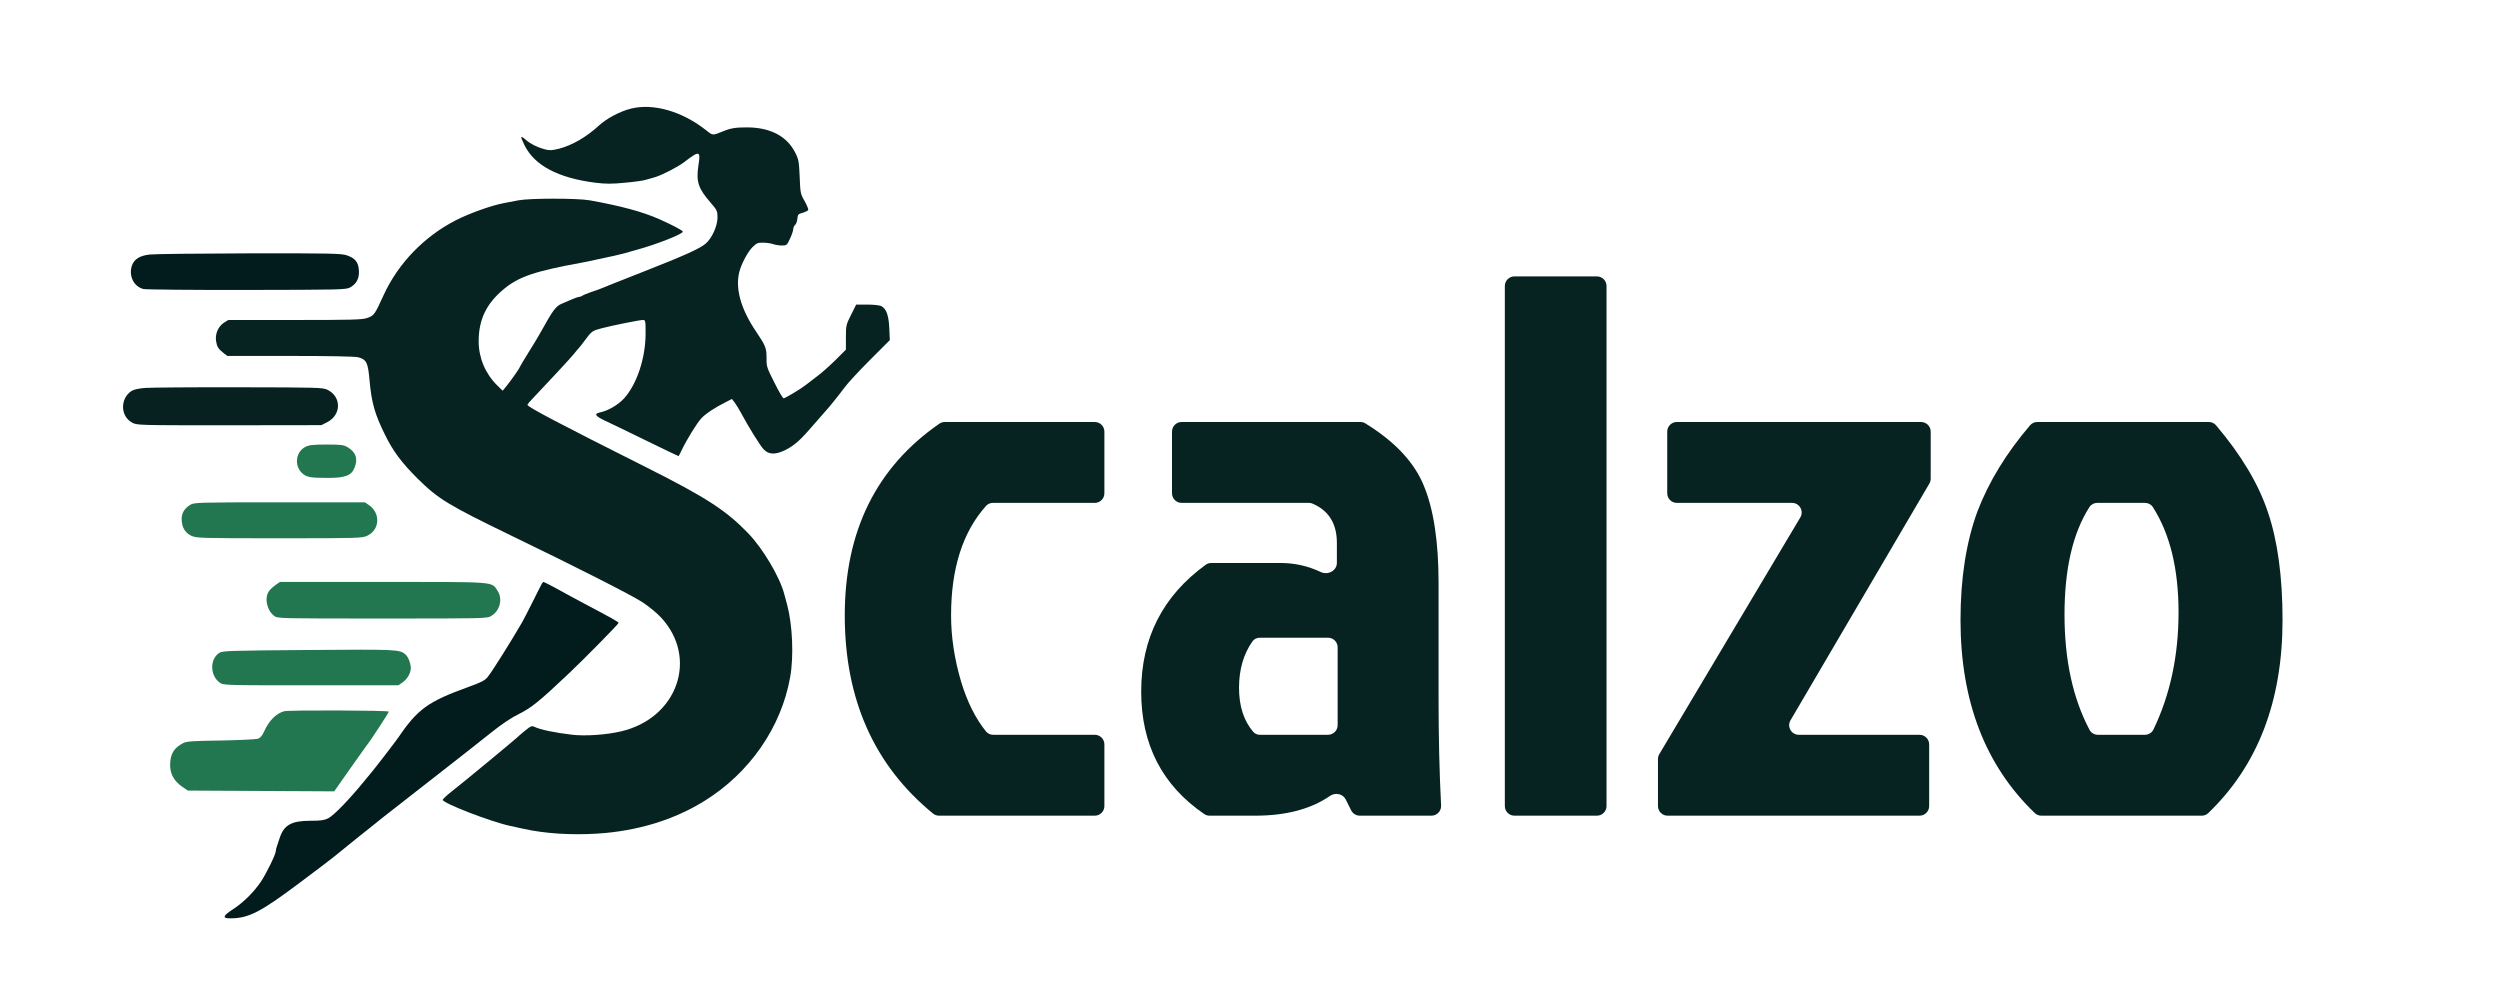 <svg width="2596" height="1026" viewBox="0 0 2596 1026" fill="none" xmlns="http://www.w3.org/2000/svg">
<path d="M655.05 112.807C643.584 115.74 629.984 122.94 621.717 130.54C608.784 142.407 593.984 150.94 580.517 154.407C572.917 156.274 570.784 156.407 565.317 154.94C557.45 152.807 550.784 149.34 545.85 145.073C543.717 143.073 541.717 141.873 541.317 142.273C540.917 142.54 542.384 146.273 544.517 150.54C554.784 171.74 579.45 184.807 618.25 189.74C629.45 191.074 635.317 191.074 648.917 189.74C658.117 188.94 667.584 187.607 669.717 186.94C671.984 186.274 676.384 185.074 679.717 184.14C687.05 182.007 703.984 173.34 710.384 168.407C726.517 156.007 727.717 156.274 725.184 172.14C722.784 188.54 725.05 195.607 737.317 209.74C744.65 218.274 745.05 218.94 745.05 225.874C745.05 234.674 739.184 247.607 732.65 253.073C726.784 258.14 710.117 265.607 669.717 281.474C634.25 295.474 631.184 296.673 626.117 298.807C624.384 299.607 619.184 301.473 614.384 303.073C609.584 304.673 605.184 306.54 604.517 307.207C603.717 307.74 602.384 308.273 601.45 308.273C600.517 308.273 596.784 309.473 593.317 311.073C589.85 312.54 585.184 314.674 582.784 315.607C577.05 318.14 573.717 322.807 561.85 344.273C559.717 348.273 553.717 358.14 548.784 366.007C543.85 374.007 539.717 380.807 539.717 381.207C539.717 382.14 531.584 393.74 526.65 400.007L521.984 405.74L516.384 400.274C503.984 388.14 497.05 371.607 497.05 354.407C497.05 331.874 505.05 315.207 523.05 300.273C538.65 287.34 555.317 281.607 603.717 272.807C606.25 272.407 613.85 270.807 620.384 269.34C627.05 268.007 634.784 266.274 637.717 265.607C640.65 264.94 645.184 263.874 647.717 263.207C650.25 262.407 655.984 260.807 660.384 259.607C680.784 254.14 709.05 243.073 709.05 240.54C709.05 239.34 698.384 233.74 684.384 227.474C667.05 219.874 644.917 213.874 612.384 208.007C599.85 205.74 549.85 205.74 538.384 208.007C533.584 208.94 526.384 210.407 522.384 211.073C510.117 213.473 487.85 221.34 473.984 228.407C440.917 245.074 413.45 273.34 398.25 306.674C388.784 327.34 388.517 327.607 381.05 330.273C376.25 332.007 364.384 332.273 306.25 332.273H237.05L232.384 335.207C226.517 339.074 223.184 346.94 224.384 354.274C225.317 360.14 226.65 362.274 232.25 366.674L236.117 369.607H301.584C340.784 369.607 368.917 370.14 371.85 370.94C380.65 373.34 382.117 376.407 383.717 394.94C385.85 418.14 389.05 429.874 399.85 451.607C408.25 468.674 416.917 480.274 433.584 496.94C455.05 518.14 465.317 524.407 531.05 556.274C597.717 588.407 657.184 618.674 667.317 625.474C673.984 629.874 682.65 637.074 686.517 641.34C725.45 683.34 703.45 745.874 644.784 759.474C629.45 763.074 607.717 764.54 593.984 762.94C575.85 760.807 561.184 757.74 554.784 754.674C552.25 753.474 550.917 754.007 544.784 759.074C540.917 762.274 537.45 765.207 537.05 765.74C535.584 767.34 478.25 814.807 469.317 821.607C464.117 825.607 459.85 829.74 459.717 830.54C459.717 834.007 509.717 853.34 529.717 857.607C532.65 858.274 538.917 859.607 543.717 860.674C565.984 865.607 593.184 867.34 620.65 865.607C661.85 862.94 699.584 851.474 731.45 831.74C778.517 802.54 811.317 755.207 820.517 703.074C824.384 681.607 822.917 648.94 817.45 628.274C816.384 624.274 815.05 619.074 814.384 616.94C809.85 599.34 792.25 569.607 776.784 553.607C753.984 530.007 733.05 516.407 671.717 485.607C580.65 439.874 547.717 422.54 547.717 420.407C547.717 419.74 550.25 416.674 553.45 413.474C567.317 398.94 593.584 370.674 596.117 367.34C597.717 365.207 599.85 362.807 600.784 361.74C601.85 360.674 604.917 356.807 607.584 353.073C614.25 344.007 615.184 343.34 624.517 340.94C635.584 338.007 664.117 332.273 667.584 332.273C670.25 332.273 670.384 332.94 670.384 346.14C670.384 371.607 661.45 398.807 648.117 413.607C642.25 420.14 631.45 426.54 623.45 428.14C616.65 429.607 617.717 431.74 627.317 436.407C632.25 438.674 651.584 448.007 670.117 457.074C688.784 466.14 704.117 473.607 704.517 473.607C704.784 473.607 706.384 470.807 707.984 467.207C712.784 457.074 723.717 439.207 728.25 434.407C732.517 429.74 742.517 423.074 753.584 417.607L759.984 414.274L762.917 418.007C764.384 420.14 767.184 424.54 769.05 428.007C777.717 444.14 789.717 463.474 793.317 466.94C798.65 472.274 805.584 472.274 815.984 467.074C825.317 462.274 831.584 456.674 846.117 439.607C852.517 432.274 857.984 426.007 858.384 425.607C860.384 423.607 871.984 409.207 877.05 402.274C880.25 397.874 892.117 385.074 903.45 373.74L923.984 353.207L923.45 341.073C922.917 327.473 920.25 320.274 914.917 317.74C913.05 316.94 906.517 316.273 900.384 316.273H889.05L883.717 326.94C878.65 337.074 878.384 338.007 878.384 350.273V363.074L867.45 374.007C861.317 380.007 852.517 387.874 847.717 391.34C842.917 394.94 837.85 398.807 836.384 400.007C832.117 403.474 815.317 413.607 813.717 413.607C812.917 413.607 808.517 406.274 804.117 397.207C796.25 381.74 795.85 380.54 795.984 371.607C795.984 361.474 795.05 359.074 785.184 344.407C769.317 321.074 763.317 299.607 767.717 282.273C769.984 273.607 776.65 261.207 781.717 256.273C785.717 252.407 787.184 251.874 792.65 252.007C796.25 252.007 800.784 252.807 802.784 253.474C804.917 254.274 808.917 254.94 811.85 254.94C816.917 254.94 817.184 254.674 820.384 247.74C822.25 243.74 823.717 239.34 823.717 237.874C823.717 236.407 824.517 234.54 825.584 233.607C826.65 232.807 827.717 229.874 827.984 227.207C828.384 222.807 828.917 222.14 833.584 220.94C836.517 220.007 839.05 218.807 839.317 218.007C839.584 217.207 837.85 212.94 835.45 208.674C831.184 201.34 831.05 200.14 830.384 183.607C829.717 168.007 829.317 165.474 825.85 158.674C817.317 141.474 799.85 132.273 775.584 132.273C763.984 132.273 758.784 133.073 751.05 136.273C739.717 140.807 740.384 140.94 733.184 135.207C708.384 115.607 678.384 106.94 655.05 112.807Z" fill="#072321"/>
<path d="M155.717 264.274C145.317 265.34 139.184 269.074 136.917 276.007C133.45 286.54 139.05 297.74 149.05 300.14C151.584 300.674 199.984 301.207 256.384 301.074C352.517 300.94 359.317 300.807 363.45 298.54C370.25 294.807 373.317 288.94 372.65 280.54C372.117 272.14 368.65 268.007 359.984 265.074C354.65 263.207 341.584 262.94 259.184 263.074C207.05 263.207 160.517 263.74 155.717 264.274Z" fill="#021C1D"/>
<path d="M150.917 402.807C143.984 403.34 138.784 404.54 136.517 406.007C124.651 413.874 124.917 432.007 136.917 438.674C142.117 441.607 142.117 441.607 237.851 441.607L333.717 441.474L339.717 438.407C354.517 430.94 354.784 412.007 340.117 404.807C335.317 402.407 330.251 402.274 248.384 402.14C200.784 402.007 156.917 402.407 150.917 402.807Z" fill="#062120"/>
<path d="M317.184 464.007C307.317 468.94 305.317 482.94 313.184 490.807C317.851 495.474 321.717 496.274 340.117 496.274C358.651 496.274 364.917 493.874 368.251 485.474C371.851 476.407 369.584 469.607 361.051 464.407C356.917 462.007 354.384 461.607 339.051 461.607C325.184 461.607 320.784 462.14 317.184 464.007Z" fill="#237750"/>
<path d="M197.45 524.274C191.317 528.007 188.384 533.074 188.65 539.74C188.917 547.874 192.25 553.34 198.784 556.407C204.117 558.807 208.784 558.94 290.117 558.94C373.45 558.94 375.85 558.807 381.45 556.274C394.384 550.14 395.317 532.94 383.184 524.54L378.917 521.607H290.25C204.784 521.607 201.584 521.74 197.45 524.274Z" fill="#237750"/>
<path d="M286.384 607.207C283.984 608.94 280.784 611.74 279.45 613.607C274.25 620.674 277.05 633.874 284.784 639.607C288.25 642.274 290.517 642.274 397.05 642.274C503.317 642.274 505.85 642.274 510.117 639.607C519.184 634.274 522.25 621.74 516.65 613.474C510.25 603.74 516.65 604.274 397.584 604.274H290.784L286.384 607.207Z" fill="#237750"/>
<path d="M562.784 605.874C562.251 606.807 557.984 615.074 553.451 624.274C548.918 633.474 543.718 643.34 542.118 646.274C530.651 666.007 511.718 696.274 506.651 702.674C503.584 706.54 500.384 708.274 486.384 713.34C444.118 728.674 433.851 736.14 413.051 766.54C410.251 770.674 390.651 796.14 386.518 801.074C384.651 803.34 380.651 808.14 377.718 811.74C362.651 830.14 346.784 846.674 340.784 849.74C336.918 851.74 333.051 852.274 322.384 852.274C302.651 852.274 294.784 856.674 290.384 870.274C289.451 873.207 288.251 876.94 287.584 878.674C286.918 880.407 286.384 882.674 286.384 883.74C286.384 887.074 276.518 907.207 270.784 915.74C263.318 926.674 252.651 937.207 241.984 944.14C231.318 951.074 230.518 953.607 239.184 953.607C258.118 953.607 270.518 947.207 311.184 916.674C328.918 903.474 344.784 891.34 346.518 889.874C348.251 888.407 359.984 878.94 372.384 868.94C384.918 859.074 395.984 850.14 397.051 849.207C398.118 848.274 420.384 830.94 446.384 810.674C472.384 790.407 501.184 767.874 510.384 760.407C521.451 751.607 531.184 745.074 539.451 741.074C551.984 734.807 560.384 728.007 590.384 699.607C605.851 685.074 642.384 647.874 642.384 646.807C642.384 645.874 634.784 641.607 607.051 626.94C599.718 623.074 587.318 616.407 579.451 612.007C571.584 607.74 564.918 604.274 564.518 604.274C564.118 604.274 563.451 605.074 562.784 605.874Z" fill="#021C1D"/>
<path d="M320.384 674.94C237.984 675.607 230.784 675.74 227.584 678.007C217.717 684.674 217.984 701.34 228.117 708.807C231.851 711.607 232.651 711.607 322.784 711.607H413.717L418.117 708.54C422.784 705.074 425.851 700.14 426.517 694.94C427.051 690.54 424.251 682.54 421.317 679.874C415.184 674.274 413.584 674.274 320.384 674.94Z" fill="#237750"/>
<path d="M295.184 738.54C286.784 740.674 279.184 748.407 274.251 759.607C272.517 763.607 270.251 766.14 268.117 767.074C266.117 767.74 248.917 768.54 229.717 768.94C199.984 769.34 194.117 769.74 190.251 771.607C180.651 776.54 176.917 782.674 176.651 793.874C176.517 803.34 180.517 810.807 188.651 816.54L195.051 820.94L271.051 821.34L347.051 821.74L363.051 798.94C371.851 786.407 379.717 775.474 380.384 774.54C383.584 770.94 403.717 740.14 403.717 738.94C403.717 737.607 300.251 737.207 295.184 738.54Z" fill="#237750"/>
<path d="M2293.06 844.297C2291.23 846.046 2288.79 847 2286.26 847H2119.73C2117.2 847 2114.76 846.046 2112.93 844.297C2061.51 794.949 2035.79 728.117 2035.79 643.8C2035.79 600.6 2041.66 563 2053.39 531C2065.19 500.225 2083.4 470.436 2108.02 441.633C2109.9 439.442 2112.65 438.2 2115.53 438.2H2293.63C2296.53 438.2 2299.29 439.457 2301.17 441.668C2327.29 472.455 2345.23 502.499 2354.99 531.8C2365.13 561.667 2370.19 599 2370.19 643.8C2370.19 728.117 2344.48 794.949 2293.06 844.297ZM2169.8 757.918C2171.48 761.089 2174.81 763 2178.4 763H2227.29C2231.04 763 2234.49 760.913 2236.12 757.539C2253.5 721.547 2262.19 680.967 2262.19 635.8C2262.19 590.718 2253.29 554.295 2235.49 526.532C2233.73 523.781 2230.65 522.2 2227.38 522.2H2177.78C2174.53 522.2 2171.46 523.761 2169.7 526.496C2152.43 553.415 2143.79 590.65 2143.79 638.2C2143.79 685.329 2152.46 725.235 2169.8 757.918Z" fill="#072321"/>
<path d="M2004.84 497.083C2004.84 498.862 2004.36 500.609 2003.46 502.143L1859.27 747.94C1855.36 754.607 1860.17 763 1867.9 763H1993.24C1998.76 763 2003.24 767.477 2003.24 773V837C2003.24 842.523 1998.76 847 1993.24 847H1731.64C1726.11 847 1721.64 842.523 1721.64 837V788.153C1721.64 786.351 1722.12 784.583 1723.05 783.035L1869.43 537.318C1873.4 530.652 1868.6 522.2 1860.84 522.2H1741.24C1735.71 522.2 1731.24 517.723 1731.24 512.2V448.2C1731.24 442.677 1735.71 438.2 1741.24 438.2H1994.84C2000.36 438.2 2004.84 442.677 2004.84 448.2V497.083Z" fill="#072321"/>
<path d="M1658.22 287C1663.74 287 1668.22 291.477 1668.22 297V837C1668.22 842.523 1663.74 847 1658.22 847H1572.62C1567.1 847 1562.62 842.523 1562.62 837V297C1562.62 291.477 1567.1 287 1572.62 287H1658.22Z" fill="#072321"/>
<path d="M1389.01 672.2C1389.01 666.677 1384.54 662.2 1379.01 662.2H1308.19C1305.17 662.2 1302.27 663.542 1300.54 666.013C1291.25 679.203 1286.61 695.265 1286.61 714.2C1286.61 733.262 1291.54 748.517 1301.4 759.965C1303.13 761.975 1305.7 763 1308.35 763H1379.01C1384.54 763 1389.01 758.523 1389.01 753V672.2ZM1217.01 448.2C1217.01 442.677 1221.49 438.2 1227.01 438.2H1412.64C1414.46 438.2 1416.24 438.69 1417.78 439.64C1448.46 458.504 1468.73 480.158 1478.61 504.6C1488.75 529.133 1493.81 562.733 1493.81 605.4V725.4C1493.81 765.465 1494.69 802.471 1496.43 836.42C1496.73 842.163 1492.17 847 1486.42 847H1411.99C1408.21 847 1404.74 844.86 1403.05 841.472L1397.36 830.101C1394.39 824.145 1386.51 822.721 1381.03 826.503C1361.23 840.168 1335.36 847 1303.41 847H1256.01C1254.06 847 1252.13 846.428 1250.52 845.326C1206.85 815.538 1185.01 773.162 1185.01 718.2C1185.01 662.723 1207.35 618.802 1252.04 586.437C1253.7 585.232 1255.71 584.6 1257.77 584.6H1329.81C1344.39 584.6 1358.32 587.745 1371.59 594.036C1378.92 597.509 1388.21 592.609 1388.21 584.501V563.8C1388.21 543.666 1379.72 530.029 1362.73 522.887C1361.6 522.414 1360.39 522.2 1359.17 522.2H1227.01C1221.49 522.2 1217.01 517.723 1217.01 512.2V448.2Z" fill="#072321"/>
<path d="M987.6 639C987.6 661.4 991.067 684.333 998 707.8C1004.38 728.887 1013.01 746.142 1023.89 759.563C1025.69 761.788 1028.44 763 1031.31 763H1136.8C1142.32 763 1146.8 767.477 1146.8 773V837C1146.8 842.523 1142.32 847 1136.8 847H975.096C972.833 847 970.625 846.231 968.872 844.799C907.758 794.844 877.2 726.245 877.2 639C877.2 551.587 909.956 485.23 975.466 439.931C977.105 438.797 979.065 438.2 981.058 438.2H1136.8C1142.32 438.2 1146.8 442.677 1146.8 448.2V512.2C1146.8 517.723 1142.32 522.2 1136.8 522.2H1031.06C1028.34 522.2 1025.72 523.296 1023.9 525.323C999.701 552.349 987.6 590.241 987.6 639Z" fill="#072321"/>
</svg>
